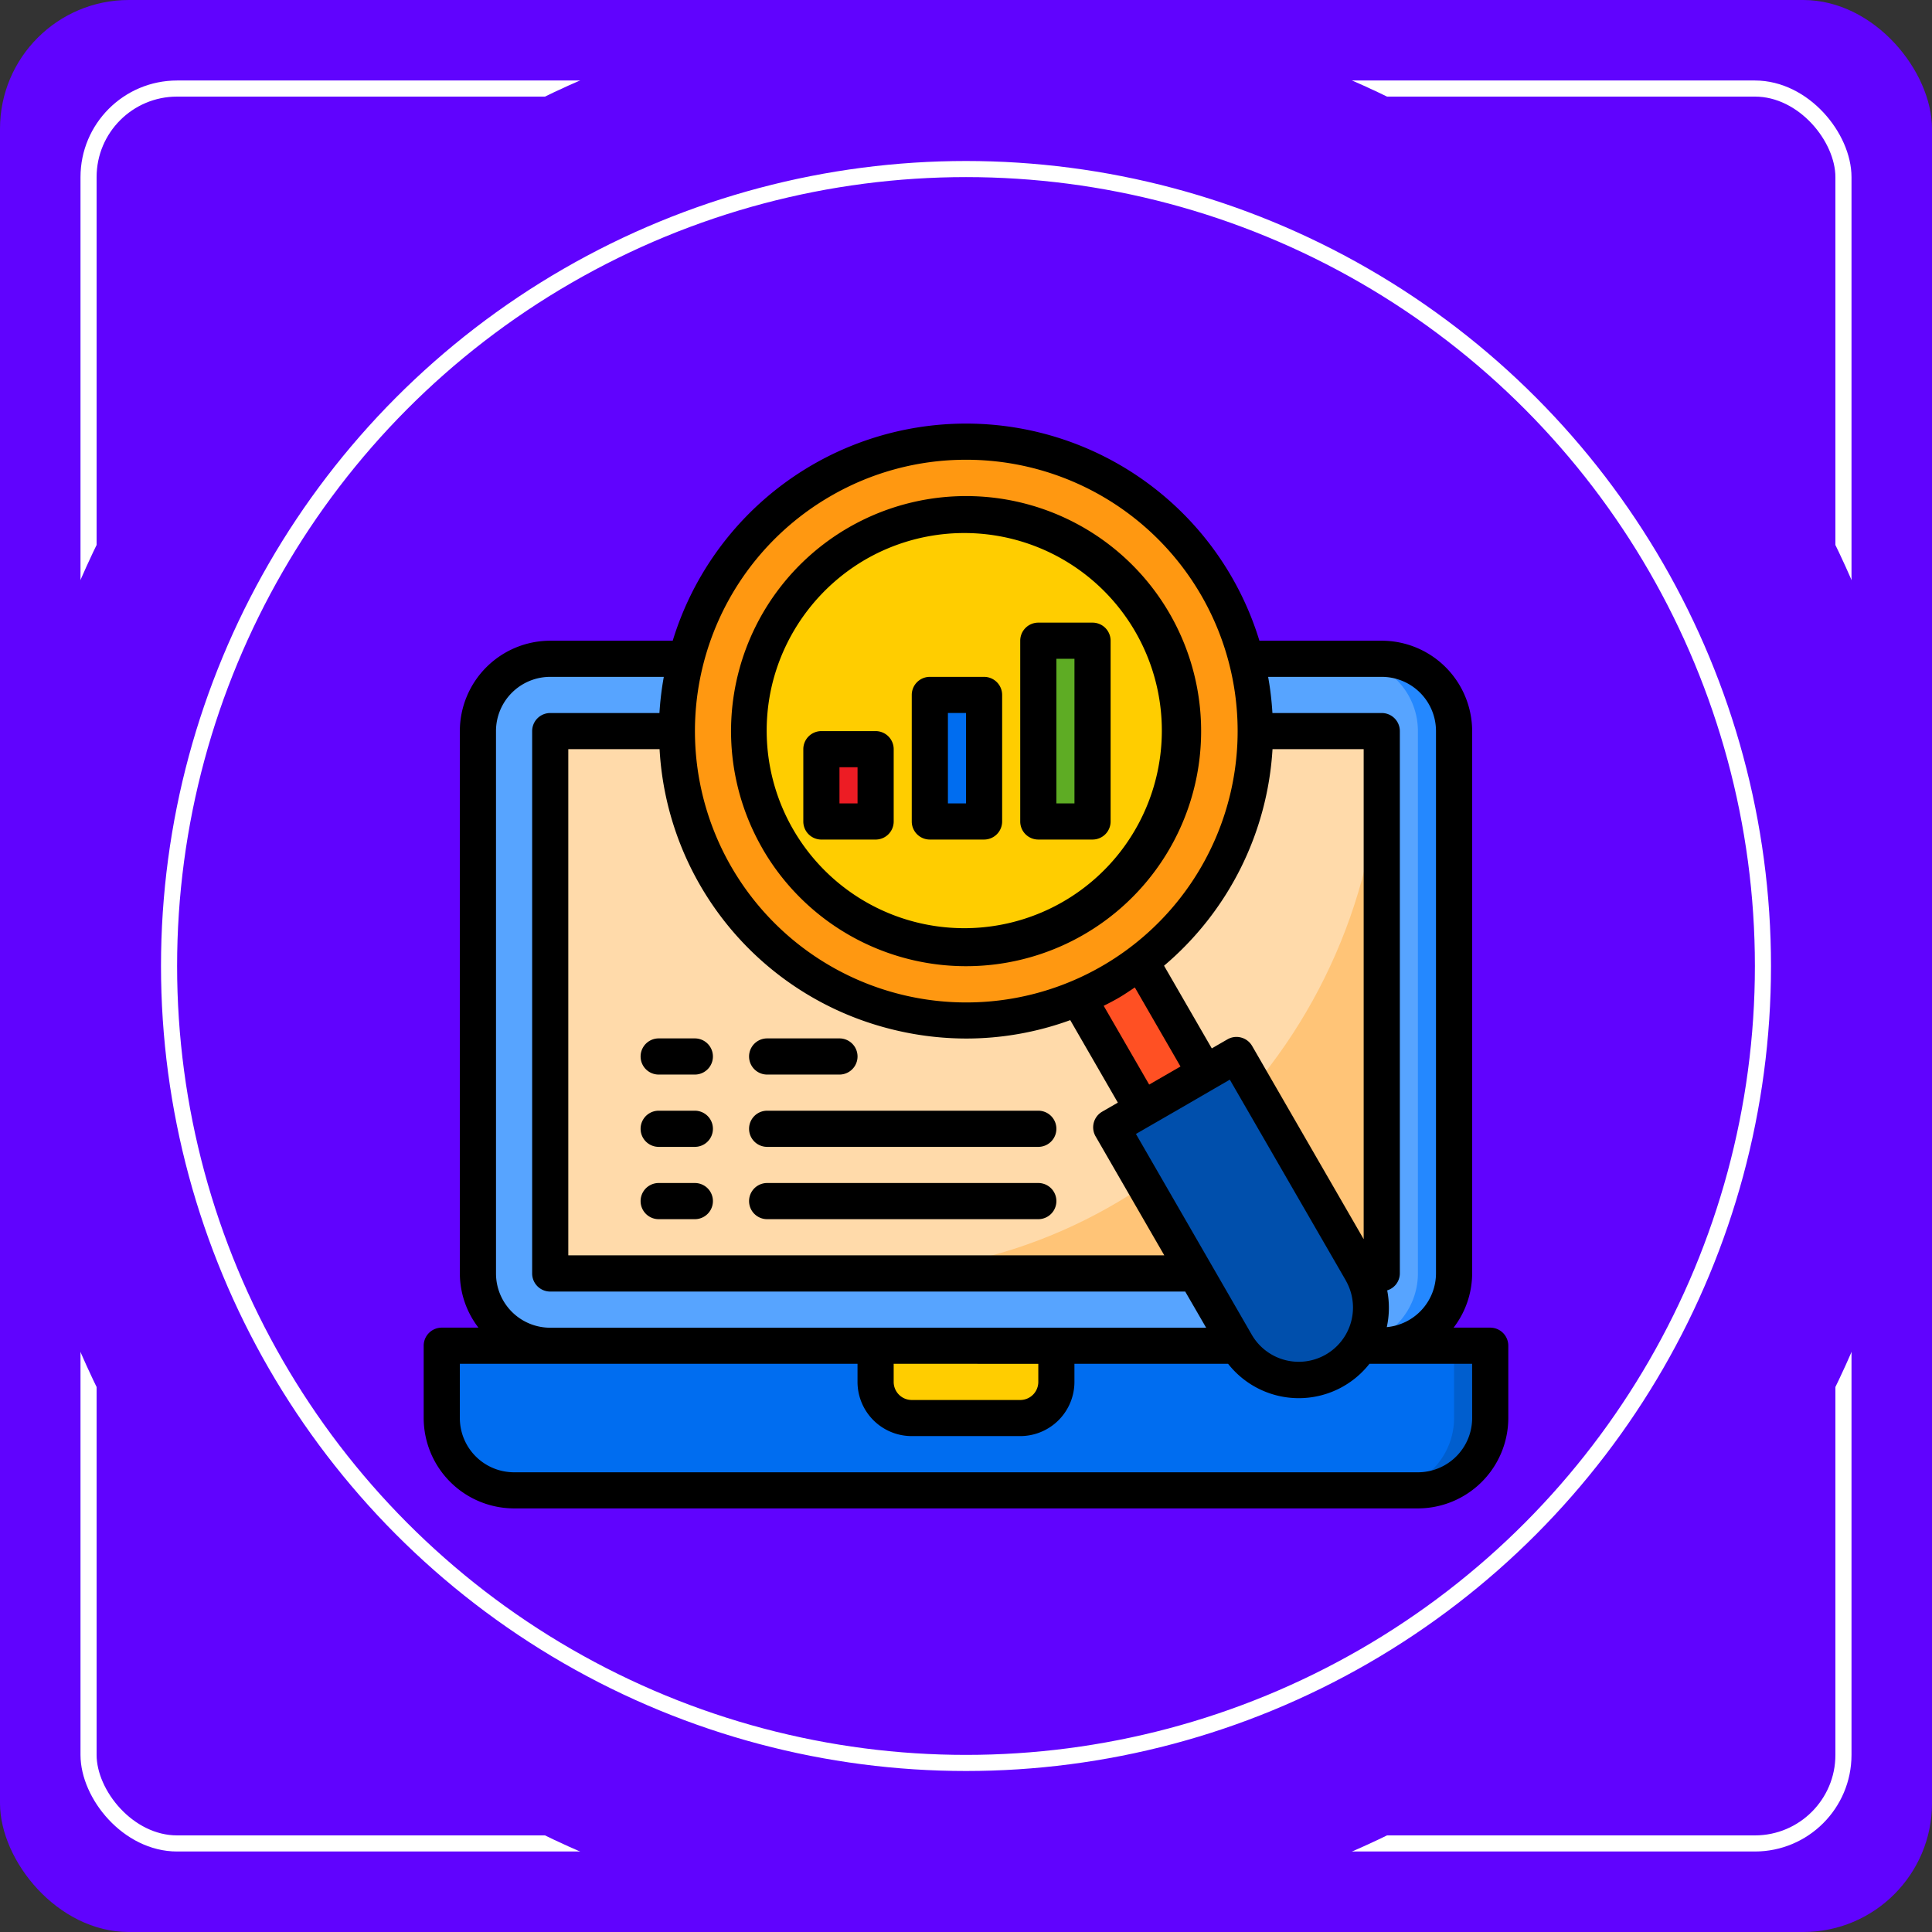 <svg xmlns="http://www.w3.org/2000/svg" width="120" height="120" viewBox="0 0 120 120">
  <rect x="0" y="0" width="120" height="120" fill="#333333" stroke="none"/>
  <g id="Group_1169294" data-name="Group 1169294" transform="translate(-64 -6445)">
    <rect id="Rectangle_402033" data-name="Rectangle 402033" width="120" height="120" rx="8" transform="translate(64 6445)" fill="#6003fe"/>
    <g id="Rectangle_412110" data-name="Rectangle 412110" transform="translate(69 6450)" fill="none" stroke="#fff" stroke-width="1">
      <rect width="110" height="110" rx="6" stroke="none"/>
      <rect x="0.5" y="0.5" width="109" height="109" rx="5.5" fill="none"/>
    </g>
    <g id="Group_1155336" data-name="Group 1155336" transform="translate(-325 -2)">
      <circle id="Ellipse_13473" data-name="Ellipse 13473" cx="60" cy="60" r="60" transform="translate(389 6447)" fill="#6003fe"/>
      <g id="Ellipse_13474" data-name="Ellipse 13474" transform="translate(399 6457)" fill="none" stroke="#fff" stroke-width="1">
        <circle cx="50" cy="50" r="50" stroke="none"/>
        <circle cx="50" cy="50" r="49.5" fill="none"/>
      </g>
      <g id="Monitoring" transform="translate(413.316 6471.321)">
        <rect id="Rectangle_448883" data-name="Rectangle 448883" width="60.631" height="42.666" rx="4" transform="translate(5.368 16.597)" fill="#57a4ff"/>
        <path id="Path_947200" data-name="Path 947200" d="M9,19H60.648V52.684H9Z" transform="translate(0.86 2.089)" fill="#ffdaaa"/>
        <path id="Path_947201" data-name="Path 947201" d="M26,52.684H58.561V19C58.561,37.618,44,52.684,26,52.684Z" transform="translate(2.947 2.089)" fill="#ffc477"/>
        <path id="Path_947202" data-name="Path 947202" d="M3,53H68.122v4.491a4.491,4.491,0,0,1-4.491,4.491H7.491A4.491,4.491,0,0,1,3,57.491Z" transform="translate(0.123 6.263)" fill="#006df0"/>
        <path id="Path_947203" data-name="Path 947203" d="M55.246,15H53a4.491,4.491,0,0,1,4.491,4.491V53.175A4.491,4.491,0,0,1,53,57.666h2.246a4.491,4.491,0,0,0,4.491-4.491V19.491A4.491,4.491,0,0,0,55.246,15Z" transform="translate(6.262 1.597)" fill="#2488ff"/>
        <path id="Path_947204" data-name="Path 947204" d="M59.491,53v4.491A4.491,4.491,0,0,1,55,61.982h2.246a4.491,4.491,0,0,0,4.491-4.491V53Z" transform="translate(6.508 6.263)" fill="#005ece"/>
        <path id="Path_947205" data-name="Path 947205" d="M29.246,57.491h6.737a2.246,2.246,0,0,0,2.246-2.246V53H27v2.246A2.246,2.246,0,0,0,29.246,57.491Z" transform="translate(3.07 6.263)" fill="#ffcd00"/>
        <path id="Path_947206" data-name="Path 947206" d="M42.947,36.527a17.965,17.965,0,1,1,6.58-24.544A17.965,17.965,0,0,1,42.947,36.527Z" transform="translate(1.719 0.124)" fill="#ff9811"/>
        <path id="Path_947207" data-name="Path 947207" d="M40.211,32.14a13.473,13.473,0,1,1,4.929-18.4,13.473,13.473,0,0,1-4.929,18.4Z" transform="translate(2.21 0.615)" fill="#ffcd00"/>
        <path id="Path_947208" data-name="Path 947208" d="M45.87,38.042l-3.889,2.246L40.036,41.41,47.8,54.856a4.491,4.491,0,0,0,7.779-4.491L47.815,36.919Z" transform="translate(4.67 4.289)" fill="#004fac"/>
        <path id="Path_947209" data-name="Path 947209" d="M36,14h3.368V25.228H36Z" transform="translate(4.175 1.475)" fill="#5eac24"/>
        <path id="Path_947210" data-name="Path 947210" d="M30,17h3.368v7.86H30Z" transform="translate(3.438 1.843)" fill="#006df0"/>
        <path id="Path_947211" data-name="Path 947211" d="M24,20h3.368v4.491H24Z" transform="translate(2.701 2.211)" fill="#ed1c24"/>
        <path id="Path_947212" data-name="Path 947212" d="M41.981,31.819a16.67,16.67,0,0,1-3.658,2.112L38.211,34l4,6.924L46.1,38.676l-4-6.924Z" transform="translate(4.446 3.654)" fill="#ff5023"/>
        <path id="Path_947213" data-name="Path 947213" d="M20.955,27.895A14.6,14.6,0,1,0,26.3,7.956a14.6,14.6,0,0,0-5.343,19.938ZM27.421,9.9a12.272,12.272,0,1,1-5.786,7.491A12.351,12.351,0,0,1,27.421,9.9Z" transform="translate(2.087 0.492)"/>
        <path id="Path_947214" data-name="Path 947214" d="M68.245,58.141H65.97a5.556,5.556,0,0,0,1.152-3.368V21.089a5.621,5.621,0,0,0-5.614-5.614h-7.6a19.051,19.051,0,0,0-36.44,0H9.86a5.621,5.621,0,0,0-5.614,5.614V54.772A5.556,5.556,0,0,0,5.4,58.141H3.123A1.123,1.123,0,0,0,2,59.263v4.491a5.621,5.621,0,0,0,5.614,5.614H63.753a5.621,5.621,0,0,0,5.614-5.614V59.263A1.123,1.123,0,0,0,68.245,58.141ZM61.508,17.72a3.368,3.368,0,0,1,3.368,3.368V54.772a3.362,3.362,0,0,1-3.056,3.337,5.6,5.6,0,0,0,.025-2.282,1.11,1.11,0,0,0,.786-1.055V21.089a1.123,1.123,0,0,0-1.123-1.123H54.716a19.042,19.042,0,0,0-.266-2.246ZM16.651,22.211A19.011,19.011,0,0,0,30.743,39.526a19.21,19.21,0,0,0,4.971.658,18.863,18.863,0,0,0,6.445-1.143l2.956,5.124-.971.561a1.123,1.123,0,0,0-.411,1.534L48,53.65H10.982V22.211Zm29.52,14.8,2.835,4.91-1.945,1.123-2.825-4.893c.337-.167.665-.337.99-.529s.631-.405.944-.611Zm.068,9.1,2.919-1.684L51.1,43.3l.97-.561,7.2,12.463v.006a3.37,3.37,0,1,1-5.839,3.368Zm7.217-5.465a1.123,1.123,0,0,0-1.534-.411l-.972.561-2.965-5.135a19.115,19.115,0,0,0,6.737-13.45h5.662V52.646ZM27.263,6.5a16.74,16.74,0,0,1,8.394-2.265A16.854,16.854,0,1,1,27.263,6.5ZM6.491,21.089A3.368,3.368,0,0,1,9.86,17.72h7.054a19.3,19.3,0,0,0-.271,2.246H9.86a1.123,1.123,0,0,0-1.123,1.123V54.772A1.123,1.123,0,0,0,9.86,55.9H49.3l1.3,2.246H9.86a3.368,3.368,0,0,1-3.368-3.368Zm33.684,39.3v1.123a1.123,1.123,0,0,1-1.123,1.123H32.315a1.123,1.123,0,0,1-1.123-1.123V60.386Zm26.947,3.368a3.368,3.368,0,0,1-3.368,3.368H7.614a3.368,3.368,0,0,1-3.368-3.368V60.386h24.7v1.123a3.368,3.368,0,0,0,3.368,3.368h6.737a3.368,3.368,0,0,0,3.368-3.368V60.386h9.544a5.581,5.581,0,0,0,8.781,0h6.376Z" transform="translate(0 0)"/>
        <path id="Path_947215" data-name="Path 947215" d="M36.123,26.473h3.368a1.123,1.123,0,0,0,1.123-1.123V14.123A1.123,1.123,0,0,0,39.491,13H36.123A1.123,1.123,0,0,0,35,14.123V25.351A1.123,1.123,0,0,0,36.123,26.473Zm1.123-11.228h1.123v8.982H37.246Z" transform="translate(4.052 1.352)"/>
        <path id="Path_947216" data-name="Path 947216" d="M30.123,26.105h3.368a1.123,1.123,0,0,0,1.123-1.123v-7.86A1.123,1.123,0,0,0,33.491,16H30.123A1.123,1.123,0,0,0,29,17.123v7.86A1.123,1.123,0,0,0,30.123,26.105Zm1.123-7.86h1.123V23.86H31.246Z" transform="translate(3.315 1.72)"/>
        <path id="Path_947217" data-name="Path 947217" d="M24.123,25.737h3.368a1.123,1.123,0,0,0,1.123-1.123V20.123A1.123,1.123,0,0,0,27.491,19H24.123A1.123,1.123,0,0,0,23,20.123v4.491A1.123,1.123,0,0,0,24.123,25.737Zm1.123-4.491h1.123v2.246H25.246Z" transform="translate(2.579 2.089)"/>
        <path id="Path_947218" data-name="Path 947218" d="M15.123,42.246h2.246a1.123,1.123,0,0,0,0-2.246H15.123a1.123,1.123,0,0,0,0,2.246Z" transform="translate(1.473 4.667)"/>
        <path id="Path_947219" data-name="Path 947219" d="M21.123,42.246H37.965a1.123,1.123,0,1,0,0-2.246H21.123a1.123,1.123,0,1,0,0,2.246Z" transform="translate(2.21 4.667)"/>
        <path id="Path_947220" data-name="Path 947220" d="M15.123,38.246h2.246a1.123,1.123,0,0,0,0-2.246H15.123a1.123,1.123,0,0,0,0,2.246Z" transform="translate(1.473 4.176)"/>
        <path id="Path_947221" data-name="Path 947221" d="M21.123,38.246h4.491a1.123,1.123,0,0,0,0-2.246H21.123a1.123,1.123,0,1,0,0,2.246Z" transform="translate(2.21 4.176)"/>
        <path id="Path_947222" data-name="Path 947222" d="M15.123,46.246h2.246a1.123,1.123,0,0,0,0-2.246H15.123a1.123,1.123,0,0,0,0,2.246Z" transform="translate(1.473 5.158)"/>
        <path id="Path_947223" data-name="Path 947223" d="M21.123,46.246H37.965a1.123,1.123,0,1,0,0-2.246H21.123a1.123,1.123,0,1,0,0,2.246Z" transform="translate(2.21 5.158)"/>
      </g>
    </g>
  </g>
</svg>
